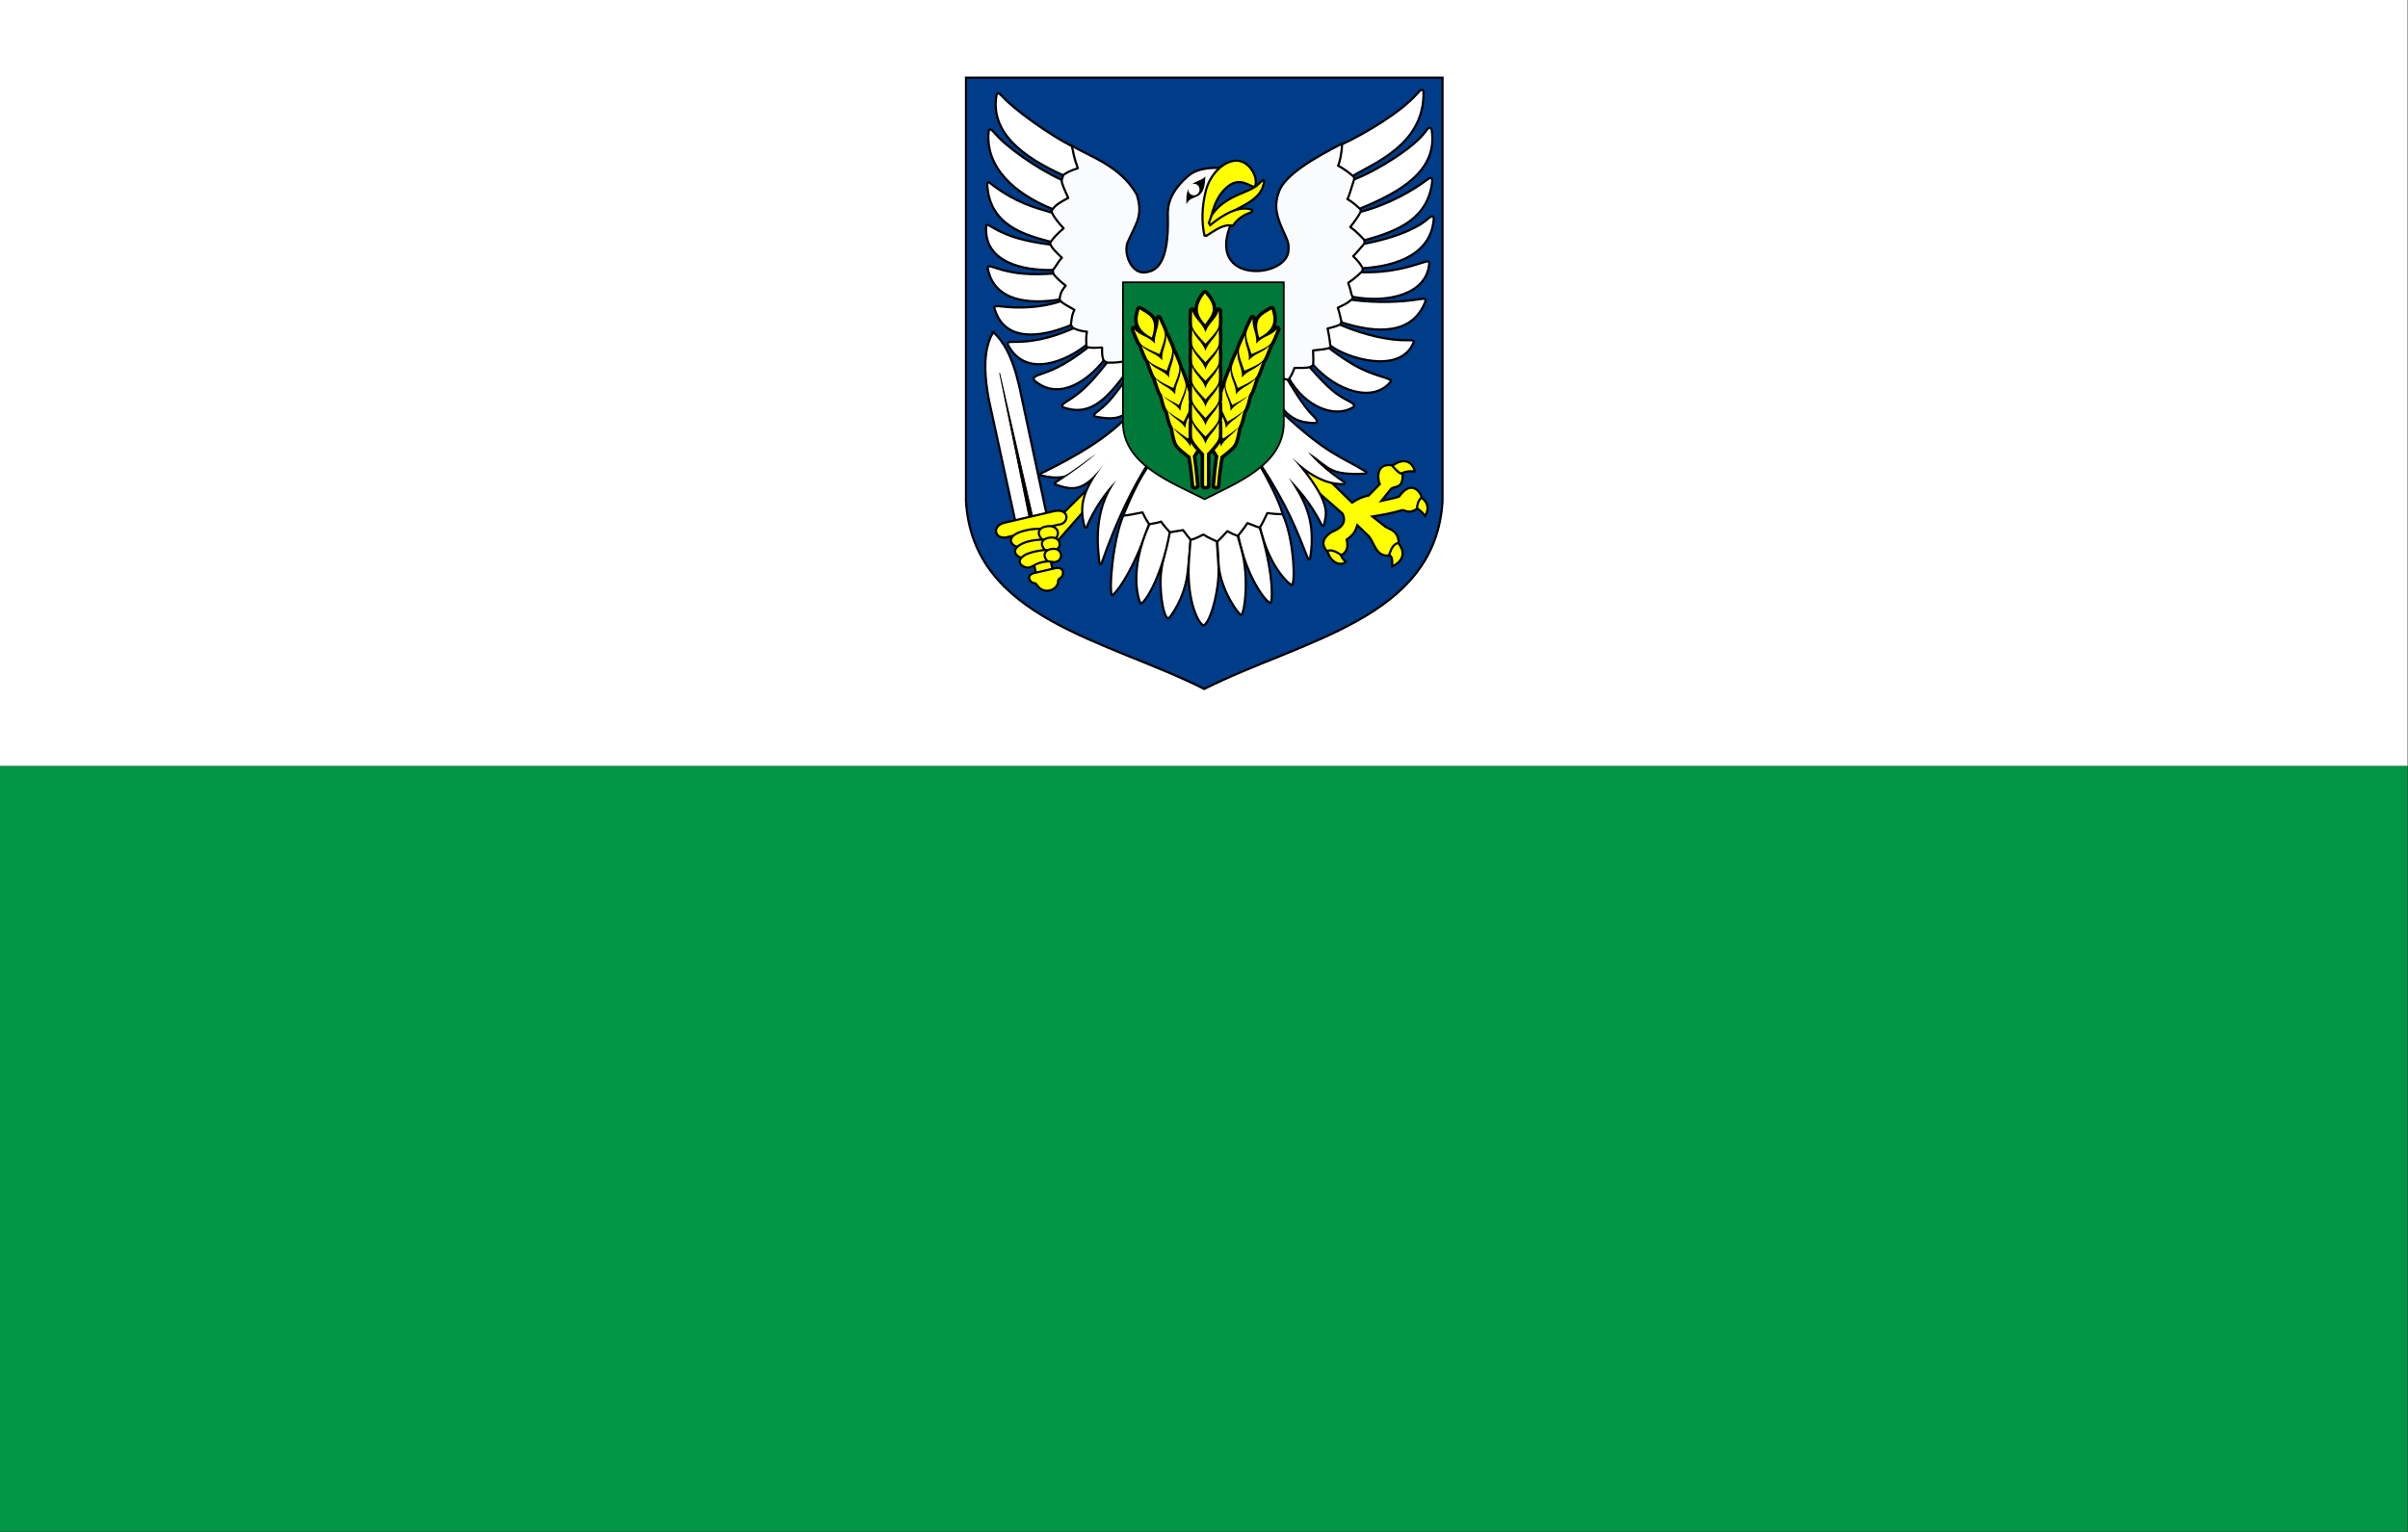 <svg height="300" width="471.43" xmlns="http://www.w3.org/2000/svg"><rect width="100%" height="100%" fill="#333333" stroke="none"/><g transform="matrix(1.714 0 0 1.714 -0 -.001)"><path d="m0 87.5h275v87.5h-275z" fill="#009645"/><path d="m0.0.001h275v87.5h-275z" fill="#fff"/></g><g transform="matrix(.426 0 0 .426 188.905 15)"><path d="m.498.498v194.56c3.071 54.22 64.719 63.871 109.502 86.443 44.783-22.572 106.431-32.223 109.502-86.443v-194.56z" fill="#003c87"/><g transform="matrix(.401 0 0 .401 -125.251 -15.416)"><path d="m744.25 115.496c-32.991 16.816-64.896 35.911-71.719 54.251-3.852 10.355-5.377 20.018.563 35.847 5.104 13.6 11.268 22.243 10.086 29.358 1.139 12.096-9.858 21.053-23.545 24.674-25.75 6.813-61.02-5.262-42.894-50.847l-27.515-3.356 14.093-62.412c-16.438-.189-27.331 2.877-34.301 8.75-22.806 19.218-24.591 36.18-24.084 46.28 1.453 57.118-14.104 64.212-28.041 65.006-14.248-.218-22.658-21.585-18.265-34.135 9.195-21.619 18.536-30.391 10.738-55.03-18.882-33.663-54.922-43.895-74.492-56.372l-10.738 36.911-12.08 36.91-2.013 36.911 3.356 34.897 7.382 30.2 14.093 31.542 17.449 23.488 19.462 16.106 28.857 14.764 182.539 6.711 27.515-16.106 20.804-21.475 12.08-28.186 13.422-28.186 11.409-32.884 2.013-31.542-4.698-37.582-7.382-35.568z" fill="#fff" fill-opacity=".98" fill-rule="evenodd" stroke="#000" stroke-width="2.5"/><path d="m587.896 152.916c-6.914 8.368-23.493 2.348-21.632 31.88 5.631-13.257 20.973-.779 21.632-31.88z" fill-rule="evenodd"/><path d="m582.056 167.169a5.207 5.27 0 1 1 -10.413 0 5.207 5.27 0 1 1 10.413 0z" fill="#fff" transform="matrix(1.241 0 0 1.241 -141.095 -39.533)"/><g fill="#ff0" fill-rule="evenodd" stroke="#000" stroke-width="2.5"><path d="m649.054 161.44c-3.86 3.862-9.32 6.318-13.042 8.028-10.595 4.867-38.674 13.135-47.078 41.089l5.554 2.777c8.079-21.207 54.779-25.015 60.013-51.196.155-.775 3.61-10.414-5.448-.697z"/><path d="m644.724 164.865c4.57-11.111-6.667-30.225-21.205-30.04-15.313.188-30.286 16.235-34.923 33.996-5.185 20.451-4.763 37.682-1.689 51.741l2.091.474c10.077-6.287 20.153-14.284 30.23-11.49 5.634-7.783 11.747-12.374 21.448-15.638 1.135-1.412 1.756-2.462.168-2.981-18.606-6.078-41.154 12.87-47.369 17.853l-1.51-2.516c4.938-12.524 5.727-26.691 19.438-39.885 15.415-14.828 27.128-1.558 33.322-1.515z"/></g></g><g fill-rule="evenodd"><g stroke="#000"><g transform="matrix(.401 0 0 .401 -125.251 -15.416)"><path d="m345.036 331.437c-13.191 19.954-9.788 53.916-5.277 77.009l30.655 141.047 35.792-8.138-31.529-147.763c-8.494-36.696-18.75-51.735-29.641-62.154z" fill="#fff" stroke-width="2.5"/><path d="m352.118 378.202 38.745 167.894-4.305 1.188z" stroke-linecap="square"/></g><g fill="#ff0" stroke-width="2.5" transform="matrix(.401 0 0 .401 -125.251 -15.416)"><path d="m456.042 508.223-49.7 49.24-16.797 31.062 5.062 22.779 19.098-3.912-5.522-24.85 47.629-54.072z"/><path d="m356.872 550.1 58.213-13.575c18.039-3.361 17.056 15.209 3.912 15.646l-60.054 14.726c-13.02 1.128-15.274-13.207-2.071-16.797z"/><path d="m401.97 557.463c-6.903-1.788-21.168.582-29.682 4.372-16.363 8.691-.431 18.566 3.912 14.956l28.761-4.832z"/><path d="m406.734 569.968c-6.903-1.788-21.774.179-29.682 4.372-16.363 8.691-.431 18.566 3.912 14.956l28.761-4.832z"/><path d="m412.256 581.703c-6.903-1.788-21.37.784-29.682 4.372-16.363 8.691-1.351 16.955 3.912 14.956 3.875-1.279 5.645-2.576 6.951-3.259 9.555-4.992 19.582-2.646 20.89-5.025z"/><path d="m406.972 553.858c-9.486 1.087-13.283 7.366-6.414 15.054l8.109 1.227c13.945.473 14.104-17.903-1.696-16.281z"/><path d="m409.829 566.93c-8.815 1.009-12.343 6.836-5.96 13.97l7.535 1.139c12.958.439 13.106-16.614-1.576-15.109z"/><path d="m412.206 579.872c-8.169 1.011-11.439 6.853-5.523 14.005l6.984 1.141c12.009.44 12.146-16.655-1.46-15.146z"/><path d="m392.724 607.331 21.986-5.043c12.451-3.054 11.649 8.038 6.981 11.024-.766.49-2.21 1.006-2.544 3.096 1.019 9.787-16.096 17.754-24.608 4.438-.519-.194-.814-1.886-2.679-1.715-4.17.383-11.214-9.471.864-11.8z"/></g><g fill="#ff0" stroke-width="2.5" transform="matrix(.401 0 0 .401 -125.251 -15.416)"><path d="m742.046 582.313c.809 5.911 3.423 9.566 6.673 12.425-5.074 5.643-19.522 1.202-21.629-16.567z"/><path d="m804.861 568.737c18.501 17.586 4.304 28.098-2.761 31.292-.173-7.86 1.201-12.058-6.443-14.726z"/><path d="m832.011 519.037c10.264 5.129 13.357 13.533 7.823 23.009-4.372-5.704-8.743-8.48-13.115-11.274z"/><path d="m799.569 486.825c14.628-12.989 25.711-7.399 28.531 4.372-6.561-.862-13.126.033-18.177 3.912z"/><path d="m681.532 470.028 16.797.46 57.753 56.372c5.542-3.707 11.489-6.795 18.868-8.053l12.885-13.115c-1.909-3.227-6.081-24.446 13.806-21.629 2.266 2.431 3.65 4.274 7.593 7.823 1.611 1.234 3.221 1.629 4.832 2.301.297 16.728-7.8 13.309-13.115 16.567l-11.274 14.036c6.519-1.529 13.729-2.61 20.248-4.832 14.689-21.039 25.661-3.413 25.77.92-4.966 4.895-4.581 9.025-5.522 13.345-9.158 5.488-11.684 1.857-16.337 1.15-10.416 3.18-22.272 5.4-34.514 7.363l15.186 11.965c6.521 3.557 14.306 4.997 14.956 17.947l-3.912 1.841c-5.226 4.372-5.131 8.743-7.593 13.115-14.105.808-15.987-13.227-22.319-21.859l-13.575-13.115c-1.698 5.158-2.777 10.221-12.195 16.567 2.253 9.173-.266 14.674-5.982 17.717-6.507-4.164-12.495-6.904-16.567-4.372-7.658-9.017-3.785-15.898 5.062-21.859 3.363-1.502 19.983-7.366 12.655-21.399l-61.204-53.611z"/></g><g fill="#fff" stroke-linecap="round" stroke-linejoin="round" transform="matrix(.401 0 0 .401 -125.251 -15.416)"><path d="m348.605 59.611c.879-3.64 3.642-1.769 7.684 2.651 12.607 13.783 51.626 42.175 78.765 56.011 1.715 7.36 1.616 11.091 6.736 25.261-10.746 3.284-12.533 5.26-17.122 7.859-45.105-20.371-83.669-48.62-76.064-91.783z" stroke-width="2.5"/><path d="m339.584 100.915c.894-3.715 3.609-1.686 7.537 2.986 12.542 14.916 47.576 39.915 75.644 52.667 1.745 7.51 2.767 9.073 7.976 21.007-8.407 4.473-14.435 7.893-17.7 12.791-43.643-17.42-77.826-47.931-73.457-89.45z" stroke-width="2.547"/><g stroke-width="2.5"><path d="m337.916 161.3c.879-3.64 2.849-.884 7.684 2.651 25.644 18.75 44.941 24.271 66.415 30.469 2.557 5.114 7.23 11.372 13.473 17.964-9.062 7.774-11.41 11.154-14.876 15.437-28.604-7.706-70.754-18.305-72.696-66.521z"/><path d="m338.629 258.601c-.853-3.646 2.397-3.059 8.055-1.091 22.462 7.811 43.779 8.359 66.635 6.711 4.844 5.8 7.557 8.335 14.578 13.913-6.996 8.049-6.018 12.021-7.262 15.846-33.063 5.396-74.532 2.931-82.006-35.38z"/><path d="m336.728 210.453c-.249-3.737 2.991-1.729 8.125 1.356 16.946 10.181 36.899 15.562 65.522 19.243 2.433 4.827 7.103 9.259 13.137 15.076-5.344 5.784-6.739 10.169-10.341 14.021-35.378.778-78.939-9.32-76.443-49.695z"/><path d="m346.456 304.876c-1.691-3.341 1.623-3.687 7.569-2.964 20.053 2.436 45.691 1.729 67.933-5.903 6.078 4.491 5.053 3.466 15.894 9.811-3.807 7.503-3.043 13.253-4.29 17.646-36.881 15.14-75.855 18.358-87.106-18.59z"/><path d="m361.618 345.78c-1.687-3.343 2.705-3.267 8.695-3.236 26.981.138 50.941-8.671 66.539-15.614 4.669 2.253 9.816 3.476 15.315 3.942-1.292 6.373-.531 12.123-.661 15.111-20.875 17.321-69.078 39.932-89.889-.202z"/><path d="m393.919 388.399c-5.16-3.638-2.721-5.878 2.916-7.903 13.194-4.74 27.523-8.844 56.71-31.673 7.531.626.947.743 16.005.218-.173 11.236.599 9.893 1.664 15.058-16.813 21.451-49.343 46.08-77.296 24.3z"/><path d="m425.392 417.689c-3.406-1.556-1.043-3.912 4.066-7.039 15.932-9.751 26.816-20.193 45.569-44.201 7.552-.282 7.266.526 22.152-1.802 1.177 11.175-1.434 7.691.244 12.691-24.243 33.518-43.356 50.523-72.031 40.35z"/><path d="m461.868 428.222c-3.406-1.556-.634-3.325 4.066-7.039 13.406-10.593 16.992-17.387 35.745-41.394 7.552-.282 15.947 5.89 17.625 10.89-18.316 34.729-24.037 44.092-57.436 37.543z"/></g></g><g fill="#fff" stroke-linecap="round" stroke-linejoin="round" stroke-width="2.5" transform="matrix(.401 0 0 .401 -125.251 -15.416)"><path d="m756.834 417.722c3.406-1.556 1.267-4.311-4.066-7.039-14.435-7.385-22.405-13.22-45.191-38.997-5.156.726-8.97.844-17.498.742-2.037 5.282-3.412 8.536-6.044 12.265 18.122 32.361 52.121 45.593 72.799 33.029z"/><path d="m713.555 435.575c3.714-.479 2.538-3.799-1.803-7.926-11.037-10.51-24.285-33.008-29.66-41.771-7.13-2.503-16.663 1.501-19.745 5.781 14.748 42.357 36.607 43.443 51.207 43.917z"/><path d="m800.096 388.497c2.874-2.402-6.239-4.881-11.953-6.676-21.54-6.765-34.094-13.941-58.527-32.136-7.357 1.725-3.261 1.031-18.233 2.722.247 8.166.438 11.234.142 16.499 26.179 29.492 68.169 44.213 88.572 19.59z"/><path d="m826.268 343.854c1.776-3.297-1.501-3.255-7.49-3.158-19.033.311-46.703-5.044-76.701-17.865-5.292 2.535-9.957 3.131-14.014 4.416 3.006 15.035 2.492 15.725 3.002 19.306 17.361 14.232 79.627 34.024 95.203-2.7z"/><path d="m840.076 296.118c1.407-3.471-1.871-3.249-7.789-2.324-19.833 3.099-47.197 4.545-77.092.51-5.683 4.981-9.351 6.048-15.476 9.183 2.548 7.133 2.848 12.028 4.612 16.814 40.151 12.897 81.226 14.255 95.745-24.184z"/><path d="m844.424 253.451c.645-4.481-2.247-3.415-7.964-1.626-14.522 4.542-36.349 11.862-70.004 10.856-5.22 5.464-11.079 9.626-14.828 12.253 3.311 8.743 3.169 12.702 4.899 15.925 40.303 7.702 84.778-2.822 87.897-37.408z"/><path d="m849.659 201.69c.642-3.69-2.614-4.051-6.981.05-7.09 6.658-28.456 19.896-72.74 28.377-4.21 4.688-6.789 8.294-12.632 14.203 5.631 5.354 7.833 8.311 11.009 13.796 41.843-2.547 78.57-17.846 81.344-56.426z"/><path d="m848.025 157.397c-.618-4.484-3.083-2.951-7.879.638-13.6 10.177-41.546 27.066-74.168 35.401-3.507 6.694-9.111 13.887-11.988 17.447 8.521 6.139 13.75 12.455 16.303 15.075 41.312-10.93 73.727-26.368 77.731-68.561z"/><path d="m847.261 99.361c-1.259-4.348-4.016-2.219-7.479 2.668-12.119 17.098-54.225 43.925-81.317 54.281-2.503 7.13-5.437 18.654-7.769 22.592 9.093 5.294 11.358 8.766 14.262 10.989 46.407-19.149 89.758-43.458 82.304-90.531z"/><path d="m837.91 55.687c-1.245-4.352-3.736-1.613-7.71 2.869-17.812 20.089-56.959 44.128-85.508 57.437-.503 10.269-2.787 21.104-4.682 24.586 9.302 4.873 14.023 9.489 16.92 11.722 24.301-14.742 82.549-36.546 80.98-96.613z"/></g><g fill="#fff" stroke-linecap="round" stroke-linejoin="round" stroke-width="2.5" transform="matrix(.401 0 0 .401 -125.251 -15.416)"><path d="m524.528 482.097c-13.224 18.35-22.24 39.039-30.886 59.932l29.429 10.005 25.741 9.713 22.341 7.867 30.597 1.846 23.506-6.315 25.741-9.907 25.547-15.346c-4.433-15.559-15.075-36.085-27.198-57.795z"/><path d="m676.442 540.141c12.922 27.597 14.927 78.228 10.669 81.282-1.267.191-24.822-17.139-36.664-66.151 2.845-4.59 5.69-10.357 8.536-16.489 7.05 1.068 12.46 1.316 17.459 1.358z"/><path d="m650.197 555.489c15.638 50.488 15.315 84.047 12.221 86.325-2.819.773-26.374-25.092-36.858-77.208 3.269-4.044 7.472-9.423 10.669-14.355 5.991 2.127 9.51 4.072 13.967 5.238z"/><path d="m493.81 541.77c-12.146 28.761-16.867 88.315-12.609 91.369 1.267.191 21.331-20.048 42.29-81.476-2.845-4.59-4.72-7.448-7.566-13.579-7.05 1.068-17.116 3.644-22.115 3.686z"/><path d="m545.958 561.092c4.964-.662 10.167-1.927 16.418-2.716 3.283 4.497 5.933 7.727 8.73 11.251-.623 11.975-2.475 27.248-3.401 36.434-3.129 31.032-21.389 54.292-22.399 53.771-6.721-3.542-10.015-35.855-8.247-52.013 1.624-14.842 5.746-26.531 8.9-46.728z"/><path d="m523.742 551.686c-24.755 54.949-11.629 88.65-9.893 90.981 2.819.773 23.038-25.422 33.366-81.864-3.269-4.044-6.89-7.289-10.087-12.221-5.991 2.127-8.928 1.938-13.385 3.104z"/><path d="m624.953 565.035c-3.718-1.401-7.539-3.008-11.797-5.487-4.489 4.897-8.123 8.804-11.522 12.071l1.646 28.257c3.033 27.944 22.032 54.538 25.514 55.692 3.958-.206 9.687-42.646.549-74.896z"/><path d="m570.908 569.699c5.967-1.76 10.451-4.015 14.815-6.31 5.121 3.436 10.242 5.543 15.363 7.956l1.92 29.08c1.28 26.841-9.682 65.031-17.284 67.214-7.704-3.95-20.054-33.324-16.37-77.913z"/></g></g><g transform="matrix(.401 0 0 .401 -126.052 -15.416)"><path d="m524.791 479.033c-18.69 28.833-38.045 68.235-55.002 116.993-1.529-15.294-8.434-58.242 18.156-94.672-12.371 11.444-27.79 34.147-35.154 53.036-7.055-25.938-1.322-43.439 24.911-76.646-26.189 34.31-36.683 35.124-59.076 27.137 19.857-13.273 36.553-25.228 46.034-34.178-12.286 8.701-27.164 20.32-35.655 24.9-9.511 2.385-18.224.779-26.882-1.096 39.244-19.09 77.012-41.225 99.839-66.364z" stroke="#000" stroke-linecap="round" stroke-linejoin="round" stroke-width="5"/><path d="m524.791 479.033c-18.69 28.833-38.045 68.235-55.002 116.993-1.529-15.294-8.434-58.242 18.156-94.672-12.371 11.444-27.79 34.147-35.154 53.036-7.055-25.938-1.322-43.439 24.911-76.646-26.189 34.31-36.683 35.124-59.076 27.137 19.857-13.273 36.553-25.228 46.034-34.178-12.286 8.701-27.164 20.32-35.655 24.9-9.511 2.385-18.224.779-26.882-1.096 39.244-19.09 77.012-41.225 99.839-66.364z" fill="#fff"/></g><g transform="matrix(.401 0 0 .401 -125.251 -15.416)"><path d="m674.226 423.691c52.704 49.289 69.071 51.506 96.969 68.659-41.372 2.043-39.557-6.097-65.731-23.754 7.77 9.791 20.526 21.86 41 35.794-9.557.028-29.14-.633-59.223-29.286 47.253 54.454 37.146 65.727 35.468 77.12-15.478-29.772-28.07-41.434-39.373-54.016 15.235 23.965 30.908 47.527 23.429 92.413-12.885-32.026-22.632-59.15-54.897-108.795z" stroke="#000" stroke-linecap="round" stroke-linejoin="round" stroke-width="5"/><path d="m674.226 423.691c52.704 49.289 69.071 51.506 96.969 68.659-41.372 2.043-39.557-6.097-65.731-23.754 7.77 9.791 20.526 21.86 41 35.794-9.557.028-29.14-.633-59.223-29.286 47.253 54.454 37.146 65.727 35.468 77.12-15.478-29.772-28.07-41.434-39.373-54.016 15.235 23.965 30.908 47.527 23.429 92.413-12.885-32.026-22.632-59.15-54.897-108.795z" fill="#fff"/></g></g><g transform="matrix(.401 0 0 .401 -125.251 -15.416)"><path d="m493.536 274.283v164.058c2.584 45.72 55.846 65.516 93.524 84.549 37.678-19.033 88.152-38.829 90.735-84.549v-164.058z" fill="#007838" stroke="#000" stroke-width="2"/><g fill-rule="evenodd"><path d="m512.5 305.313c-3.36 10.93-5.282 22.214 14.125 32.312 7.215-22.551-2.945-25.5-14.125-32.312zm21.75 10.375c1.031 10.57-5.359 18.066-4.031 28.875-7.051-8.304-16.922-8.641-24-16.562 2.251 5.284 5.784 15.122 8.188 17.281 3.578 4.001 14.588 8.436 20.5 11l.562.219.156-.594c1.965-6.145 6.362-17.133 5.844-22.469.04-3.231-4.857-12.514-7.219-17.75zm8.719 19.375c.889 10.509-5.555 17.906-4.375 28.656-6.896-8.336-16.698-8.825-23.625-16.781 2.168 5.276 5.547 15.107 7.906 17.281 3.502 4.019 14.381 8.535 20.219 11.156l.531.25.188-.594c2.03-6.077 6.509-16.945 6.062-22.25.081-3.207-4.628-12.49-6.906-17.719zm8.719 19.875c.591 10.53-6.062 17.72-5.188 28.5-6.657-8.528-16.427-9.288-23.125-17.438 2.017 5.335 5.079 15.259 7.375 17.5 3.387 4.116 14.145 8.933 19.906 11.719l.562.25.156-.562c2.201-6.017 7.014-16.747 6.719-22.062.172-3.204-4.277-12.615-6.406-17.906zm7.844 19.562c.222 10.545-6.652 17.478-6.156 28.281-6.329-8.756-16.054-9.84-22.438-18.219 1.822 5.402 4.542 15.43 6.75 17.75.143.187.33.372.5.562 1.507 5.601 3.553 15.084 5.562 17.438.364.535.575 1.292 1.131 1.86 1.274 5.358 3.315 14.949 5.212 17.358.46.737.085 1.333.886 2.14.843 5.784 2.86 15.201 4.52 17.704 2.258 4.364 10.333 10.351 15.5 14.344 2.049 11.802 3.295 23.073 4.219 34.125l2.094-.25c-.911-11.069-2.149-22.491-3.812-34.312 3.506-5.566 9.728-13.982 10.438-18.812.803-3.103-1.629-13.231-2.625-18.844-1.527 10.432-9.352 16.142-10.656 26.875-4.293-8.843-14.703-14.066-19.752-21.611 4.082 3.649 12.761 9.72 16.596 12.236l.469.312.25-.531c2.79-5.493 8.62-15.192 8.969-20.312.541-3.044-2.583-12.558-3.969-17.875-.686 10.145-7.802 16.208-8.25 26.625-5.241-8.888-14.715-11.327-20.096-19.76 4.07 4.084 12.854 9.333 17.627 12.198l.531.312.219-.562c2.747-5.796 8.523-16.054 8.719-21.375.467-3.176-3.952-12.945-5.584-18.406-.382 10.541-6.824 17.091-6.947 27.906-5.38-8.367-13.982-10.43-19.938-17.5 4.339 3.811 12.757 8.001 17.594 10.562l.531.281.188-.562c2.4-5.937 7.578-16.49 7.469-21.812.283-3.196-3.815-12.762-5.75-18.125z" stroke="#000" stroke-linecap="round" stroke-linejoin="round" stroke-width="8"/><path d="m512.5 305.312c-3.36 10.93-5.282 22.214 14.125 32.312 7.215-22.551-2.945-25.5-14.125-32.312zm21.75 10.375c1.031 10.57-5.359 18.066-4.031 28.875-7.051-8.304-16.922-8.641-24-16.562 2.251 5.284 5.784 15.122 8.188 17.281 3.578 4.001 14.588 8.436 20.5 11l.562.219.156-.594c1.965-6.145 6.362-17.133 5.844-22.469.04-3.231-4.857-12.514-7.219-17.75zm8.719 19.375c.889 10.509-5.555 17.906-4.375 28.656-6.896-8.336-16.698-8.825-23.625-16.781 2.168 5.276 5.547 15.107 7.906 17.281 3.502 4.019 14.381 8.535 20.219 11.156l.531.25.188-.594c2.03-6.077 6.509-16.945 6.062-22.25.081-3.207-4.628-12.49-6.906-17.719zm8.719 19.875c.591 10.53-6.062 17.72-5.188 28.5-6.657-8.528-16.427-9.288-23.125-17.438 2.017 5.335 5.079 15.259 7.375 17.5 3.387 4.116 14.145 8.933 19.906 11.719l.562.25.156-.562c2.201-6.017 7.014-16.747 6.719-22.062.172-3.204-4.277-12.615-6.406-17.906zm7.844 19.562c.222 10.545-6.652 17.478-6.156 28.281-6.329-8.756-16.054-9.84-22.438-18.219 1.822 5.402 4.542 15.43 6.75 17.75.143.187.33.372.5.562 1.507 5.601 3.553 15.084 5.562 17.438.364.535.575 1.292 1.131 1.86 1.274 5.358 3.315 14.949 5.212 17.358.46.737.085 1.333.886 2.14.843 5.784 2.86 15.201 4.52 17.704 2.258 4.364 10.333 10.351 15.5 14.344 2.049 11.802 3.295 23.073 4.219 34.125l2.094-.25c-.911-11.069-2.149-22.491-3.812-34.312 3.506-5.566 9.728-13.982 10.438-18.812.803-3.103-1.629-13.231-2.625-18.844-1.527 10.432-9.352 16.142-10.656 26.875-4.293-8.843-14.703-14.066-19.752-21.611 4.082 3.649 12.761 9.72 16.596 12.236l.469.312.25-.531c2.79-5.493 8.62-15.192 8.969-20.312.541-3.044-2.583-12.558-3.969-17.875-.686 10.145-7.802 16.208-8.25 26.625-5.241-8.888-14.715-11.327-20.096-19.76 4.07 4.084 12.854 9.333 17.627 12.198l.531.312.219-.562c2.747-5.796 8.523-16.054 8.719-21.375.467-3.176-3.952-12.945-5.584-18.406-.382 10.541-6.824 17.091-6.947 27.906-5.38-8.367-13.982-10.43-19.938-17.5 4.339 3.811 12.757 8.001 17.594 10.562l.531.281.188-.562c2.4-5.937 7.578-16.49 7.469-21.812.283-3.196-3.815-12.762-5.75-18.125z" fill="#ff0"/><g transform="matrix(-1 0 0 1 1176.316 -0)"><path d="m512.5 305.313c-3.36 10.93-5.282 22.214 14.125 32.312 7.215-22.551-2.945-25.5-14.125-32.312zm21.75 10.375c1.031 10.57-5.359 18.066-4.031 28.875-7.051-8.304-16.922-8.641-24-16.562 2.251 5.284 5.784 15.122 8.188 17.281 3.578 4.001 14.588 8.436 20.5 11l.562.219.156-.594c1.965-6.145 6.362-17.133 5.844-22.469.04-3.231-4.857-12.514-7.219-17.75zm8.719 19.375c.889 10.509-5.555 17.906-4.375 28.656-6.896-8.336-16.698-8.825-23.625-16.781 2.168 5.276 5.547 15.107 7.906 17.281 3.502 4.019 14.381 8.535 20.219 11.156l.531.25.188-.594c2.03-6.077 6.509-16.945 6.062-22.25.081-3.207-4.628-12.49-6.906-17.719zm8.719 19.875c.591 10.53-6.062 17.72-5.188 28.5-6.657-8.528-16.427-9.288-23.125-17.438 2.017 5.335 5.079 15.259 7.375 17.5 3.387 4.116 14.145 8.933 19.906 11.719l.562.25.156-.562c2.201-6.017 7.014-16.747 6.719-22.062.172-3.204-4.277-12.615-6.406-17.906zm7.844 19.562c.222 10.545-6.652 17.478-6.156 28.281-6.329-8.756-16.054-9.84-22.438-18.219 1.822 5.402 4.542 15.43 6.75 17.75.143.187.33.372.5.562 1.507 5.601 3.553 15.084 5.562 17.438.364.535.575 1.292 1.131 1.86 1.274 5.358 3.315 14.949 5.212 17.358.46.737.085 1.333.886 2.14.843 5.784 2.86 15.201 4.52 17.704 2.258 4.364 10.333 10.351 15.5 14.344 2.049 11.802 3.295 23.073 4.219 34.125l2.094-.25c-.911-11.069-2.149-22.491-3.812-34.312 3.506-5.566 9.728-13.982 10.438-18.812.803-3.103-1.629-13.231-2.625-18.844-1.527 10.432-9.352 16.142-10.656 26.875-4.293-8.843-14.703-14.066-19.752-21.611 4.082 3.649 12.761 9.72 16.596 12.236l.469.312.25-.531c2.79-5.493 8.62-15.192 8.969-20.312.541-3.044-2.583-12.558-3.969-17.875-.686 10.145-7.802 16.208-8.25 26.625-5.241-8.888-14.715-11.327-20.096-19.76 4.07 4.084 12.854 9.333 17.627 12.198l.531.312.219-.562c2.747-5.796 8.523-16.054 8.719-21.375.467-3.176-3.952-12.945-5.584-18.406-.382 10.541-6.824 17.091-6.947 27.906-5.38-8.367-13.982-10.43-19.938-17.5 4.339 3.811 12.757 8.001 17.594 10.562l.531.281.188-.562c2.4-5.937 7.578-16.49 7.469-21.812.283-3.196-3.815-12.762-5.75-18.125z" stroke="#000" stroke-linecap="round" stroke-linejoin="round" stroke-width="8"/><path d="m512.5 305.312c-3.36 10.93-5.282 22.214 14.125 32.312 7.215-22.551-2.945-25.5-14.125-32.312zm21.75 10.375c1.031 10.57-5.359 18.066-4.031 28.875-7.051-8.304-16.922-8.641-24-16.562 2.251 5.284 5.784 15.122 8.188 17.281 3.578 4.001 14.588 8.436 20.5 11l.562.219.156-.594c1.965-6.145 6.362-17.133 5.844-22.469.04-3.231-4.857-12.514-7.219-17.75zm8.719 19.375c.889 10.509-5.555 17.906-4.375 28.656-6.896-8.336-16.698-8.825-23.625-16.781 2.168 5.276 5.547 15.107 7.906 17.281 3.502 4.019 14.381 8.535 20.219 11.156l.531.25.188-.594c2.03-6.077 6.509-16.945 6.062-22.25.081-3.207-4.628-12.49-6.906-17.719zm8.719 19.875c.591 10.53-6.062 17.72-5.188 28.5-6.657-8.528-16.427-9.288-23.125-17.438 2.017 5.335 5.079 15.259 7.375 17.5 3.387 4.116 14.145 8.933 19.906 11.719l.562.25.156-.562c2.201-6.017 7.014-16.747 6.719-22.062.172-3.204-4.277-12.615-6.406-17.906zm7.844 19.562c.222 10.545-6.652 17.478-6.156 28.281-6.329-8.756-16.054-9.84-22.438-18.219 1.822 5.402 4.542 15.43 6.75 17.75.143.187.33.372.5.562 1.507 5.601 3.553 15.084 5.562 17.438.364.535.575 1.292 1.131 1.86 1.274 5.358 3.315 14.949 5.212 17.358.46.737.085 1.333.886 2.14.843 5.784 2.86 15.201 4.52 17.704 2.258 4.364 10.333 10.351 15.5 14.344 2.049 11.802 3.295 23.073 4.219 34.125l2.094-.25c-.911-11.069-2.149-22.491-3.812-34.312 3.506-5.566 9.728-13.982 10.438-18.812.803-3.103-1.629-13.231-2.625-18.844-1.527 10.432-9.352 16.142-10.656 26.875-4.293-8.843-14.703-14.066-19.752-21.611 4.082 3.649 12.761 9.72 16.596 12.236l.469.312.25-.531c2.79-5.493 8.62-15.192 8.969-20.312.541-3.044-2.583-12.558-3.969-17.875-.686 10.145-7.802 16.208-8.25 26.625-5.241-8.888-14.715-11.327-20.096-19.76 4.07 4.084 12.854 9.333 17.627 12.198l.531.312.219-.562c2.747-5.796 8.523-16.054 8.719-21.375.467-3.176-3.952-12.945-5.584-18.406-.382 10.541-6.824 17.091-6.947 27.906-5.38-8.367-13.982-10.43-19.938-17.5 4.339 3.811 12.757 8.001 17.594 10.562l.531.281.188-.562c2.4-5.937 7.578-16.49 7.469-21.812.283-3.196-3.815-12.762-5.75-18.125z" fill="#ff0"/></g><path d="m587.437 287.031c-13.656 17.092-7.342 26.617.156 35.25 7.464-10.756 15.572-17.551-.156-35.25zm-14.594 19.969c-.06 5.703-.794 16.078.531 19 1.659 5.066 9.927 13.467 14.281 18.156l.406.438.375-.469c4.238-4.806 12.624-13.065 14.281-18.125 1.325-2.922.591-13.297.531-19-3.277 10.025-12.084 14.296-15.188 24.656-3.102-10.365-11.941-14.629-15.219-24.656zm0 21.312c-.06 5.703-.794 16.078.531 19 1.659 5.066 9.927 13.467 14.281 18.156l.406.438.375-.469c4.238-4.806 12.624-13.065 14.281-18.125 1.325-2.922.591-13.297.531-19-3.277 10.025-12.084 14.296-15.188 24.656-3.102-10.365-11.941-14.629-15.219-24.656zm0 21.281c-.06 5.703-.794 16.078.531 19 1.659 5.066 9.927 13.467 14.281 18.156l.406.438.375-.469c4.238-4.806 12.624-13.065 14.281-18.125 1.325-2.922.591-13.297.531-19-3.277 10.025-12.084 14.296-15.188 24.656-3.102-10.365-11.941-14.629-15.219-24.656zm0 21.312c-.06 5.703-.794 16.078.531 19 1.659 5.066 9.927 13.467 14.281 18.156l.406.438.375-.469c4.238-4.806 12.624-13.065 14.281-18.125 1.325-2.922.591-13.297.531-19-3.277 10.025-12.084 14.296-15.188 24.656-3.102-10.365-11.941-14.629-15.219-24.656zm0 21.312c-.06 5.703-.794 16.078.531 19 1.659 5.066 9.927 13.467 14.281 18.156l.406.438.375-.469c4.238-4.806 12.624-13.065 14.281-18.125 1.325-2.922.591-13.297.531-19-3.277 10.025-12.084 14.296-15.188 24.656-3.102-10.365-11.941-14.629-15.219-24.656zm0 21.281c-.06 5.703-.794 16.078.531 19 1.659 5.066 9.927 13.467 14.281 18.156l.406.438.375-.469c4.238-4.806 12.624-13.065 14.281-18.125 1.325-2.922.591-13.297.531-19-3.277 10.025-12.084 14.296-15.188 24.656-3.102-10.365-11.941-14.629-15.219-24.656zm0 21.312c-.06 5.703-.794 16.078.531 19 1.535 4.687 8.609 12.122 13.125 16.938v36.906h3.188v-37.094c4.448-4.891 11.511-12.109 13.031-16.75 1.325-2.922.591-13.297.531-19-3.277 10.025-12.084 14.296-15.188 24.656-3.102-10.365-11.941-14.629-15.219-24.656z" stroke="#000" stroke-linejoin="round" stroke-width="8"/><path d="m587.438 287.031c-13.656 17.092-7.342 26.617.156 35.25 7.464-10.756 15.572-17.551-.156-35.25zm-14.594 19.969c-.06 5.703-.794 16.078.531 19 1.659 5.066 9.927 13.467 14.281 18.156l.406.438.375-.469c4.238-4.806 12.624-13.065 14.281-18.125 1.325-2.922.591-13.297.531-19-3.277 10.025-12.084 14.296-15.188 24.656-3.102-10.365-11.941-14.629-15.219-24.656zm0 21.312c-.06 5.703-.794 16.078.531 19 1.659 5.066 9.927 13.467 14.281 18.156l.406.438.375-.469c4.238-4.806 12.624-13.065 14.281-18.125 1.325-2.922.591-13.297.531-19-3.277 10.025-12.084 14.296-15.188 24.656-3.102-10.365-11.941-14.629-15.219-24.656zm0 21.281c-.06 5.703-.794 16.078.531 19 1.659 5.066 9.927 13.467 14.281 18.156l.406.438.375-.469c4.238-4.806 12.624-13.065 14.281-18.125 1.325-2.922.591-13.297.531-19-3.277 10.025-12.084 14.296-15.188 24.656-3.102-10.365-11.941-14.629-15.219-24.656zm0 21.312c-.06 5.703-.794 16.078.531 19 1.659 5.066 9.927 13.467 14.281 18.156l.406.438.375-.469c4.238-4.806 12.624-13.065 14.281-18.125 1.325-2.922.591-13.297.531-19-3.277 10.025-12.084 14.296-15.188 24.656-3.102-10.365-11.941-14.629-15.219-24.656zm0 21.312c-.06 5.703-.794 16.078.531 19 1.659 5.066 9.927 13.467 14.281 18.156l.406.438.375-.469c4.238-4.806 12.624-13.065 14.281-18.125 1.325-2.922.591-13.297.531-19-3.277 10.025-12.084 14.296-15.188 24.656-3.102-10.365-11.941-14.629-15.219-24.656zm0 21.281c-.06 5.703-.794 16.078.531 19 1.659 5.066 9.927 13.467 14.281 18.156l.406.438.375-.469c4.238-4.806 12.624-13.065 14.281-18.125 1.325-2.922.591-13.297.531-19-3.277 10.025-12.084 14.296-15.188 24.656-3.102-10.365-11.941-14.629-15.219-24.656zm0 21.312c-.06 5.703-.794 16.078.531 19 1.535 4.687 8.609 12.122 13.125 16.938v36.906h3.188v-37.094c4.448-4.891 11.511-12.109 13.031-16.75 1.325-2.922.591-13.297.531-19-3.277 10.025-12.084 14.296-15.188 24.656-3.102-10.365-11.941-14.629-15.219-24.656z" fill="#ff0"/></g></g><path d="m.498.498v194.56c3.071 54.22 64.719 63.871 109.502 86.444 44.783-22.572 106.431-32.223 109.502-86.444v-194.56z" fill="none" stroke="#000" stroke-width=".996"/></g></svg>